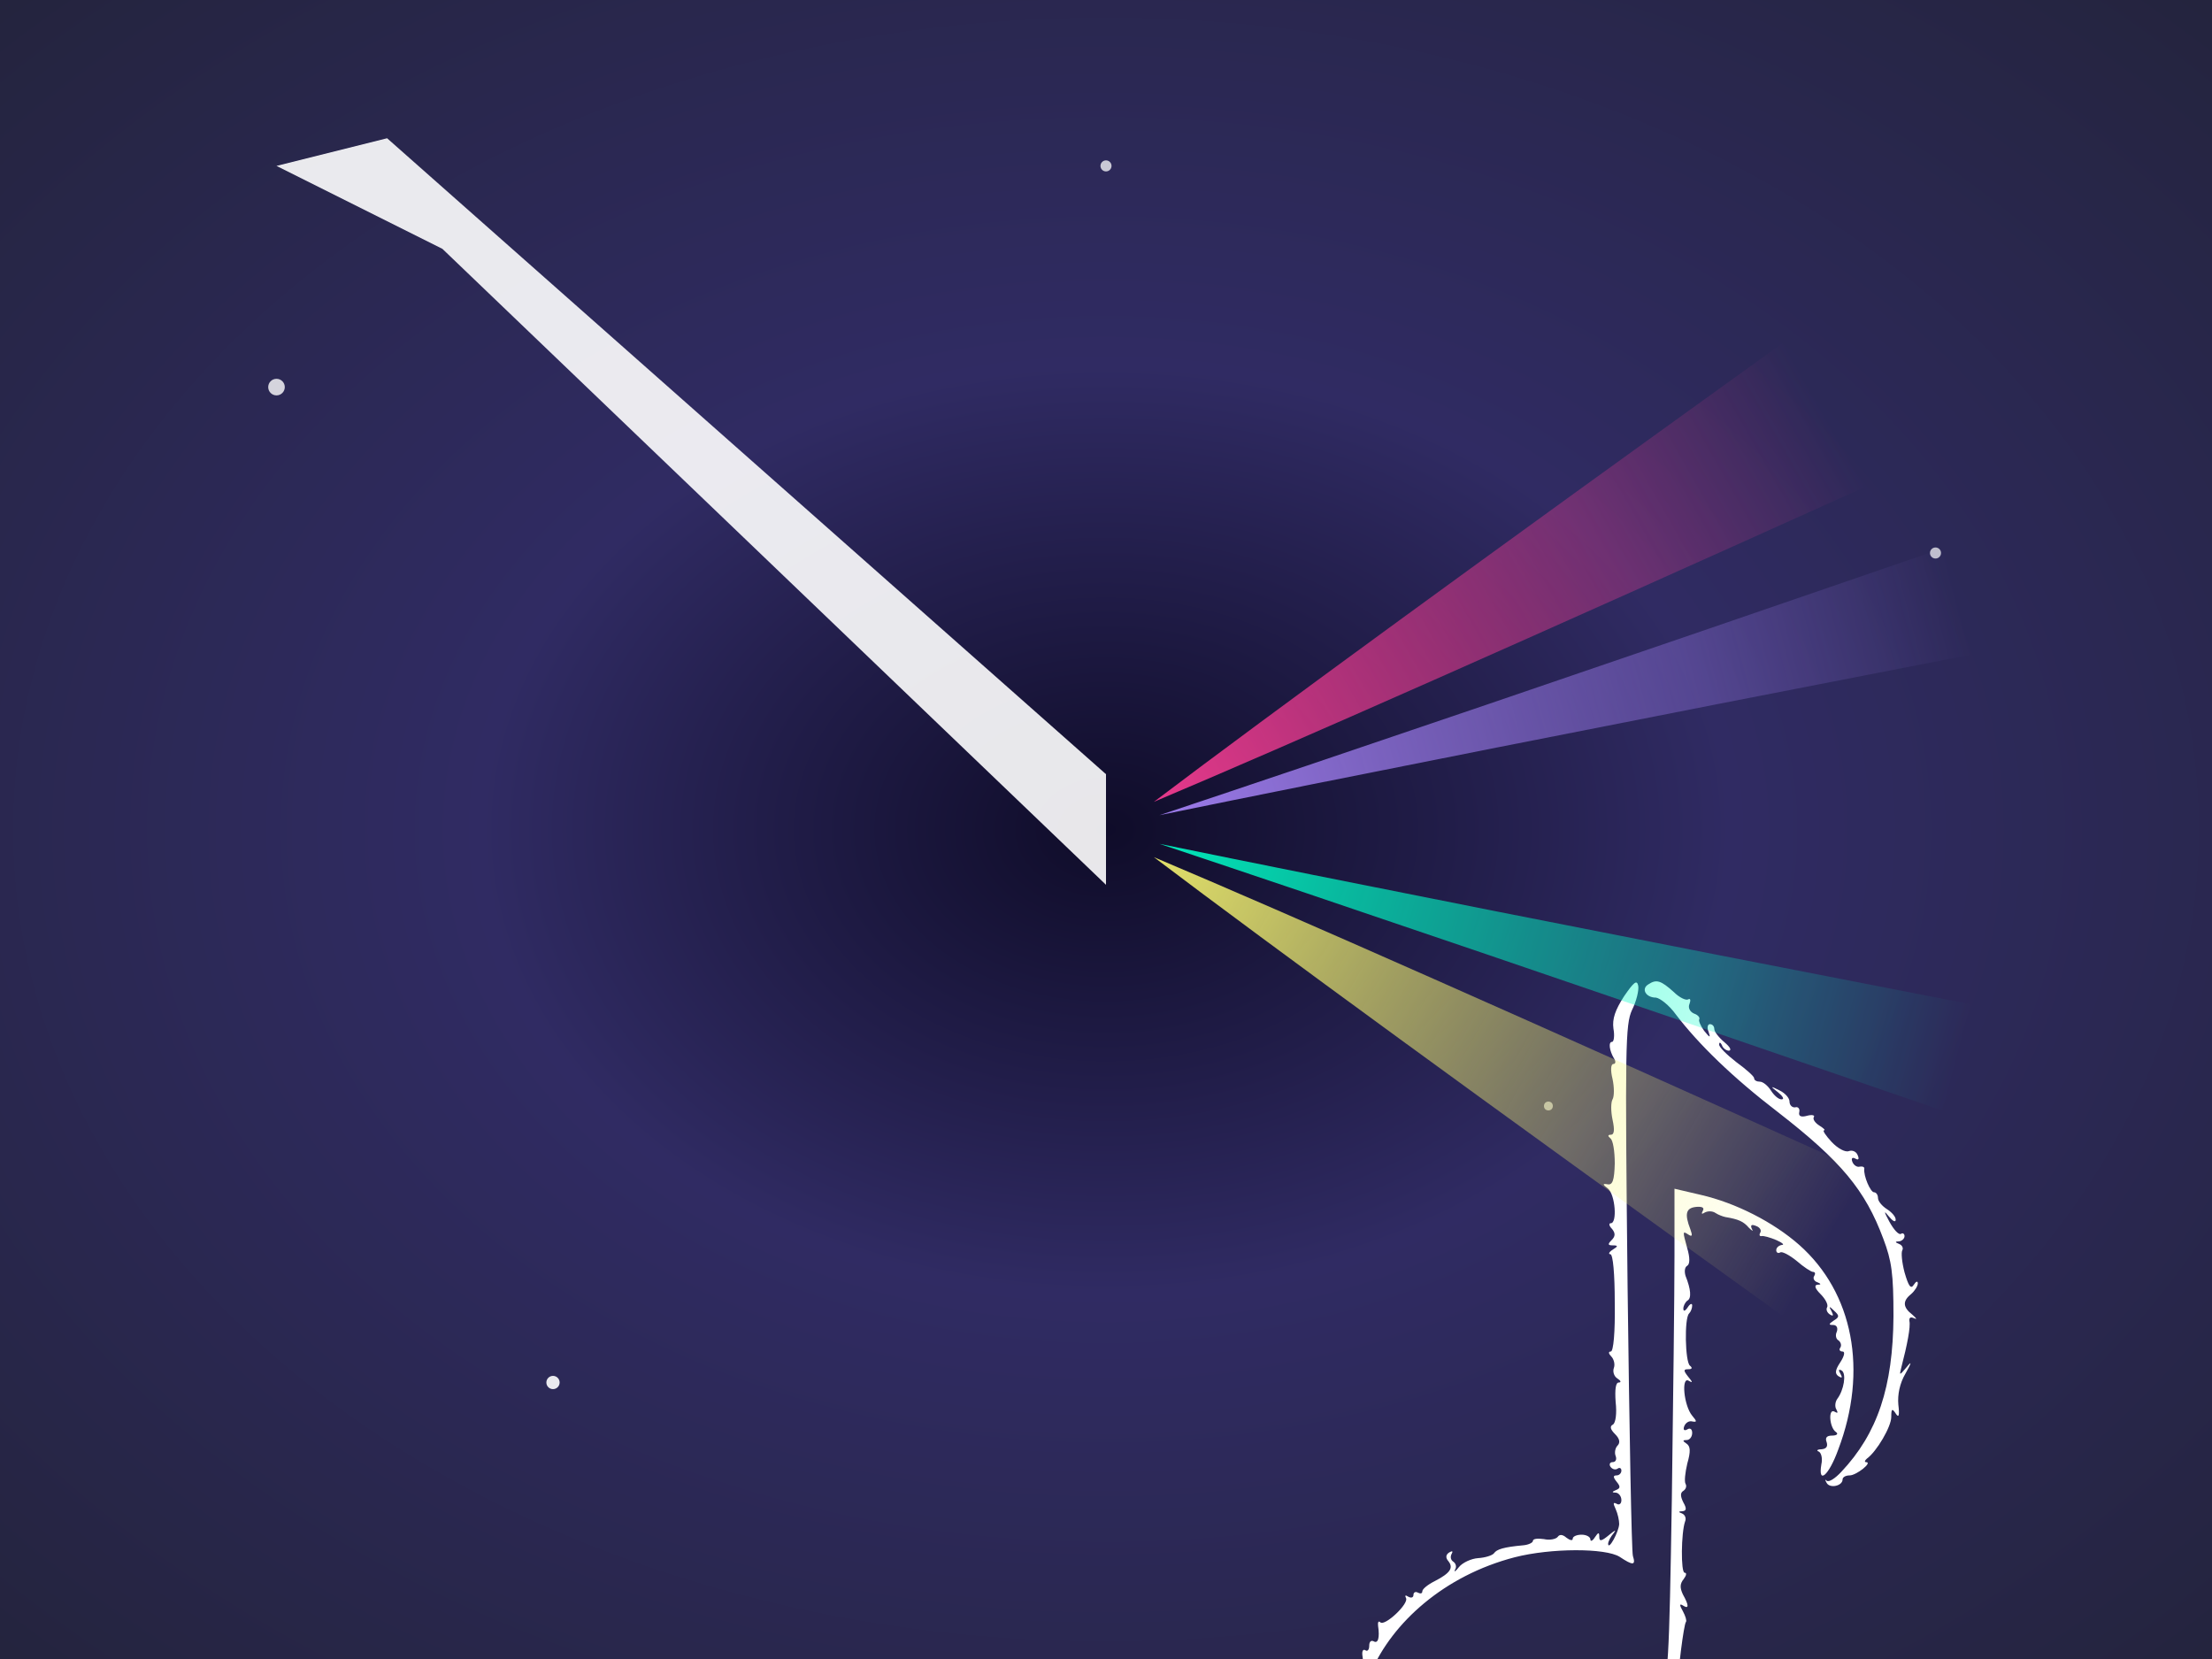 <svg width="400" height="300" viewBox="0 0 400 300" xmlns="http://www.w3.org/2000/svg" xmlns:xlink="http://www.w3.org/1999/xlink">
    <defs>
        <!-- Космический фон (радиальный градиент) -->
        <radialGradient id="spaceBackground" cx="50%" cy="50%" r="70%">
            <stop offset="0%" style="stop-color:#0f0c29;" />
            <stop offset="40%" style="stop-color:#302b63;" />
            <stop offset="100%" style="stop-color:#24243e;" />
        </radialGradient>

        <!-- Фильтр для эффекта свечения (для радужных лучей) -->
        <filter id="glowEffect" x="-50%" y="-50%" width="200%" height="200%">
            <feGaussianBlur stdDeviation="3" result="coloredBlur"/>
            <feMerge>
                <feMergeNode in="coloredBlur"/>
                <feMergeNode in="SourceGraphic"/>
            </feMerge>
        </filter>

        <!-- Фильтр для легкого свечения белого луча -->
        <filter id="beamGlow" x="-50%" y="-50%" width="200%" height="200%">
            <feGaussianBlur stdDeviation="2" result="coloredBlur"/>
            <feMerge>
                <feMergeNode in="coloredBlur"/>
                <feMergeNode in="SourceGraphic"/>
            </feMerge>
        </filter>
    </defs>

    <!-- 1. Космический фон -->
    <rect width="100%" height="100%" fill="url(#spaceBackground)" />

    <!-- Добавим несколько "звезд" для атмосферы -->
    <circle cx="50" cy="70" r="1.5" fill="white" opacity="0.8"/>
    <circle cx="350" cy="100" r="1" fill="white" opacity="0.7"/>
    <circle cx="100" cy="250" r="1.2" fill="white" opacity="0.9"/>
    <circle cx="280" cy="200" r="0.8" fill="white" opacity="0.6"/>
    <circle cx="200" cy="30" r="1" fill="white" opacity="0.75"/>


    <!-- Группа для лучей и ноты, чтобы легко позиционировать -->
    <g transform="translate(200, 150)"> <!-- Центрируем композицию -->

        <!-- 2. Входящий луч (из левого верхнего угла к ноте) -->
        <!-- Направляем его примерно в центр предполагаемой ноты -->
        <polygon points="-150,-120 -130,-125 0,-10 0,10 -120,-105" fill="rgba(255,255,255,0.9)" filter="url(#beamGlow)">
            <animate attributeName="opacity" values="0.7;0.9;0.7" dur="2s" repeatCount="indefinite" />
        </polygon>

        <!-- 3. Ваша нота -->
        <!-- Отрегулируйте translate и scale для вашей ноты -->
        <!-- Я предполагаю, что (0,0) текущей группы - это место, где должна быть нота -->
        <g transform="translate(-30, -20) scale(0.08, -0.08) translate(0, -3010)">
            <!-- Заполняем белым и убираем исходный fill из <g> в path -->
            <path fill="white" d="M1546 2383 c-20 -31 -27 -51 -24 -73 3 -16 1 -30 -3 -30 -9 0 -6 -20 4 -37 5 -7 4 -13 -1 -13 -6 0 -7 -14 -2 -34 4 -19 4 -39 0 -46 -4 -7 -4 -27 0 -46 5 -23 4 -34 -4 -34 -7 0 -7 -3 -1 -8 6 -4 10 -29 10 -57 -1 -38 -5 -49 -16 -47 -12 2 -12 0 1 -10 16 -14 21 -78 6 -78 -5 0 -4 -6 3 -13 8 -10 7 -17 -1 -25 -9 -9 -9 -12 2 -12 13 0 13 -2 0 -10 -8 -5 -10 -10 -5 -10 6 0 10 -44 10 -110 1 -67 -3 -110 -9 -110 -6 0 -5 -5 1 -11 6 -6 9 -18 6 -26 -3 -8 0 -19 8 -24 8 -5 9 -9 3 -9 -7 0 -9 -16 -7 -44 3 -26 0 -47 -6 -51 -8 -4 -6 -11 5 -22 10 -10 12 -19 5 -26 -5 -5 -7 -16 -4 -23 3 -8 0 -14 -7 -14 -6 0 -8 -5 -5 -10 4 -6 11 -8 16 -5 5 4 9 1 9 -4 0 -6 -5 -11 -11 -11 -8 0 -8 -4 0 -14 9 -11 9 -15 -1 -19 -10 -4 -10 -6 0 -6 6 -1 12 -8 12 -17 0 -8 -5 -12 -11 -8 -8 4 -8 1 -2 -12 5 -11 8 -26 8 -34 -1 -18 -24 -60 -25 -45 0 6 6 17 13 25 6 8 2 6 -10 -4 -18 -15 -23 -16 -23 -5 0 11 -2 11 -10 -1 -5 -8 -10 -10 -10 -5 0 6 -9 11 -20 11 -11 0 -20 -4 -20 -9 0 -5 -6 -4 -14 2 -9 8 -16 8 -20 2 -4 -5 -18 -8 -31 -5 -14 2 -25 1 -25 -4 0 -4 -10 -9 -22 -10 -44 -4 -60 -9 -66 -18 -4 -5 -20 -10 -36 -11 -15 -1 -35 -10 -43 -20 -8 -10 -12 -13 -9 -6 4 6 2 14 -4 18 -6 4 -7 11 -4 17 4 7 2 8 -5 4 -8 -5 -9 -12 -2 -20 12 -15 4 -27 -31 -45 -16 -8 -28 -18 -28 -23 0 -5 -4 -6 -10 -3 -5 3 -10 1 -10 -5 0 -6 -5 -8 -12 -4 -6 4 -8 3 -5 -3 8 -12 -48 -65 -58 -55 -4 4 -6 0 -5 -8 4 -27 0 -41 -10 -35 -6 3 -10 -1 -10 -10 0 -9 -4 -14 -9 -10 -6 3 -8 -4 -6 -15 2 -11 -1 -20 -7 -20 -5 0 -8 -7 -4 -15 3 -8 0 -15 -7 -15 -8 0 -6 -4 3 -10 11 -7 12 -10 2 -10 -8 0 -12 -6 -9 -12 2 -7 1 -20 -4 -29 -5 -9 -4 -30 0 -47 7 -24 6 -32 -7 -37 -14 -5 -14 -7 -2 -15 8 -5 18 -6 23 -3 5 3 4 -4 -2 -15 -12 -23 -15 -43 -3 -26 4 7 16 0 32 -20 14 -16 19 -26 11 -22 -8 6 -12 5 -8 0 3 -5 27 -20 54 -33 26 -13 54 -31 61 -39 7 -10 12 -11 12 -4 0 18 27 14 34 -4 5 -14 9 -14 22 -3 13 10 17 10 24 0 5 -9 10 -9 14 -3 4 7 17 7 36 2 21 -6 30 -5 31 3 0 7 4 3 9 -8 7 -16 9 -17 9 -3 1 11 8 16 21 13 11 -2 20 1 20 6 0 6 5 7 10 4 6 -4 7 -11 4 -17 -4 -6 1 -6 14 1 11 6 22 16 24 23 5 15 40 17 50 3 5 -6 8 -4 8 5 0 18 37 43 50 35 6 -4 7 2 3 12 -6 16 -5 16 10 4 15 -11 18 -10 27 13 5 14 17 26 26 26 10 0 14 3 11 6 -3 4 7 19 24 35 16 15 30 32 29 36 0 4 8 17 17 28 10 11 16 24 15 29 -2 5 5 6 14 2 14 -5 15 -4 4 9 -7 8 -8 15 -3 15 6 0 10 12 10 28 0 34 14 146 19 151 2 2 -1 13 -7 24 -8 14 -8 18 0 13 14 -9 14 0 0 25 -7 15 -7 24 2 35 6 8 7 14 2 14 -9 0 -8 91 1 116 3 7 0 15 -7 18 -9 3 -8 5 1 5 9 1 10 6 2 20 -7 14 -7 22 0 26 6 4 8 11 5 16 -3 5 -1 25 4 46 8 28 7 39 -2 45 -9 6 -9 8 1 8 6 0 12 7 12 16 0 9 -5 12 -11 8 -7 -4 -10 -1 -7 7 3 8 11 13 18 11 11 -2 11 0 0 13 -19 23 -25 89 -8 79 10 -6 9 -3 -1 9 -11 14 -11 17 0 17 9 0 10 3 4 8 -11 8 -13 108 -2 118 4 4 7 12 7 18 0 6 -5 4 -10 -4 -6 -9 -10 -10 -10 -3 0 6 4 14 9 18 10 5 8 26 -4 56 -3 10 -2 20 4 23 6 4 6 18 0 39 -11 40 -11 40 3 31 8 -5 9 -2 4 12 -14 36 -10 49 14 51 13 1 18 -2 14 -9 -4 -7 -2 -8 4 -4 7 4 18 4 25 -1 6 -4 17 -8 22 -9 30 -5 41 -10 53 -24 8 -8 11 -9 7 -3 -4 9 -1 11 9 7 9 -3 13 -10 10 -15 -3 -5 -2 -9 3 -8 4 1 19 -3 33 -9 14 -6 19 -11 13 -11 -7 -1 -13 -6 -13 -12 0 -5 4 -8 9 -5 4 3 21 -6 37 -19 16 -14 33 -25 37 -25 5 0 6 -4 3 -9 -4 -5 0 -12 6 -14 10 -4 10 -6 1 -6 -8 -1 -5 -9 7 -21 12 -12 18 -25 15 -30 -3 -5 0 -12 6 -16 8 -5 9 -3 4 7 -7 12 -5 12 6 1 12 -11 12 -14 -1 -22 -12 -8 -12 -10 -1 -10 7 0 11 -6 8 -15 -4 -8 -2 -17 4 -20 5 -4 7 -11 4 -16 -4 -5 -1 -9 5 -9 6 0 4 -10 -5 -24 -12 -18 -13 -26 -4 -32 8 -5 9 -3 4 6 -5 8 -4 11 3 7 11 -7 5 -44 -10 -64 -5 -7 -6 -18 -2 -24 4 -8 3 -9 -4 -5 -15 9 -12 -36 3 -46 6 -4 2 -8 -9 -8 -12 0 -16 -5 -12 -15 3 -10 -1 -15 -12 -16 -9 0 -12 -3 -6 -5 6 -3 9 -16 6 -29 -8 -47 17 -25 38 33 68 179 34 355 -88 463 -59 52 -144 95 -222 113 l-60 14 0 -151 c0 -84 -3 -332 -6 -552 -6 -368 -8 -404 -27 -455 -41 -110 -171 -213 -304 -240 -82 -17 -208 -9 -259 18 -233 120 -85 464 235 547 82 21 205 21 237 1 30 -20 37 -20 30 2 -3 9 -8 283 -12 608 -6 546 -5 593 10 626 10 20 16 45 14 55 -3 14 -10 8 -32 -24z"/>
            <path fill="white" d="M1601 2410 c-17 -10 -6 -30 17 -30 9 -1 30 -17 45 -38 52 -68 128 -142 231 -221 143 -111 197 -176 238 -286 19 -50 23 -79 23 -175 -1 -160 -36 -265 -118 -352 -14 -15 -28 -24 -33 -20 -4 4 -4 2 0 -5 7 -13 36 -7 36 8 0 5 7 9 16 9 15 0 53 30 37 30 -4 0 -3 4 2 8 22 16 55 72 55 94 0 19 2 20 10 8 7 -11 9 -5 6 20 -2 22 3 48 16 70 14 25 15 30 3 15 -17 -20 -17 -20 -12 0 13 50 21 91 18 104 -1 8 3 10 11 6 7 -3 5 0 -4 8 -22 17 -23 31 -3 47 8 7 15 18 15 24 0 6 -4 5 -9 -3 -7 -11 -12 -3 -21 28 -6 23 -8 45 -5 50 3 5 -1 12 -7 14 -10 4 -10 6 0 6 6 1 12 6 12 12 0 5 -4 8 -8 5 -5 -3 -16 9 -26 27 -13 24 -13 27 -2 13 9 -11 16 -15 16 -8 0 7 -9 17 -20 24 -11 7 -20 18 -20 25 0 7 -4 13 -9 13 -8 0 -24 37 -22 53 1 4 -4 6 -10 5 -6 -2 -14 3 -17 11 -3 8 0 11 7 7 7 -4 9 -1 5 8 -3 8 -12 12 -20 9 -8 -3 -25 6 -39 21 -13 14 -21 26 -17 26 4 0 -1 5 -11 11 -9 6 -15 14 -12 19 3 4 -4 6 -15 3 -14 -4 -20 -1 -18 8 2 8 -3 13 -9 11 -7 -1 -13 5 -13 13 0 8 -10 19 -22 25 -22 11 -22 10 -4 -4 11 -9 15 -16 8 -16 -7 0 -17 9 -24 20 -7 11 -18 20 -25 20 -7 0 -13 3 -13 8 0 4 -18 20 -40 36 -22 17 -40 35 -39 40 0 6 3 5 6 -1 2 -7 10 -13 16 -13 7 1 2 9 -10 19 -13 11 -23 24 -23 30 0 6 -4 11 -10 11 -5 0 -7 -8 -3 -17 5 -15 3 -14 -10 2 -8 11 -13 23 -11 26 2 4 -3 10 -12 13 -9 4 -14 13 -10 22 3 8 2 13 -3 10 -5 -3 -20 4 -33 17 -29 26 -39 29 -57 17z"/>
        </g>
        <!-- Конец вашей ноты -->

        <!-- 4. Радужные лучи (из центра ноты вправо) -->
        <!-- Координаты (dx, dy) лучей относительно центра группы (0,0) -->
        <defs>
            <linearGradient id="ray1" x1="0%" y1="0%" x2="100%" y2="0%">
                <stop offset="0%" stop-color="#FF3E96" stop-opacity="0.9"/> <!-- Ярко-розовый -->
                <stop offset="100%" stop-color="#FF3E96" stop-opacity="0"/>
            </linearGradient>
            <linearGradient id="ray2" x1="0%" y1="0%" x2="100%" y2="0%">
                <stop offset="0%" stop-color="#AB87FF" stop-opacity="0.9"/> <!-- Фиолетовый -->
                <stop offset="100%" stop-color="#AB87FF" stop-opacity="0"/>
            </linearGradient>
            <linearGradient id="ray3" x1="0%" y1="0%" x2="100%" y2="0%">
                <stop offset="0%" stop-color="#00D1FF" stop-opacity="0.9"/> <!-- Голубой -->
                <stop offset="100%" stop-color="#00D1FF" stop-opacity="0"/>
            </linearGradient>
            <linearGradient id="ray4" x1="0%" y1="0%" x2="100%" y2="0%">
                <stop offset="0%" stop-color="#00FFC8" stop-opacity="0.9"/> <!-- Бирюзовый -->
                <stop offset="100%" stop-color="#00FFC8" stop-opacity="0"/>
            </linearGradient>
            <linearGradient id="ray5" x1="0%" y1="0%" x2="100%" y2="0%">
                <stop offset="0%" stop-color="#F9F871" stop-opacity="0.9"/> <!-- Желтый -->
                <stop offset="100%" stop-color="#F9F871" stop-opacity="0"/>
            </linearGradient>
        </defs>

        <!-- filter="url(#glowEffect)" можно добавить к лучам для свечения -->
        <g filter="url(#glowEffect)">
            <path transform="rotate(-30)" d="M10,0 Q 50, -5  150,-15 L 150,15 Q 50,5 10,0 Z" fill="url(#ray1)"/>
            <path transform="rotate(-15)" d="M10,0 Q 60, -3  160,-10 L 160,10 Q 60,3  10,0 Z" fill="url(#ray2)"/>
            <path transform="rotate(0)"   d="M10,0 Q 70,  0  170,0   L 170,0  Q 70,0  10,0 Z" fill="url(#ray3)"/> <!-- Центральный потолще -->
            <path transform="rotate(15)"  d="M10,0 Q 60,  3  160,10  L 160,-10 Q 60,-3 10,0 Z" fill="url(#ray4)"/>
            <path transform="rotate(30)"  d="M10,0 Q 50,  5  150,15  L 150,-15 Q 50,-5 10,0 Z" fill="url(#ray5)"/>
        </g>
    </g>
</svg>